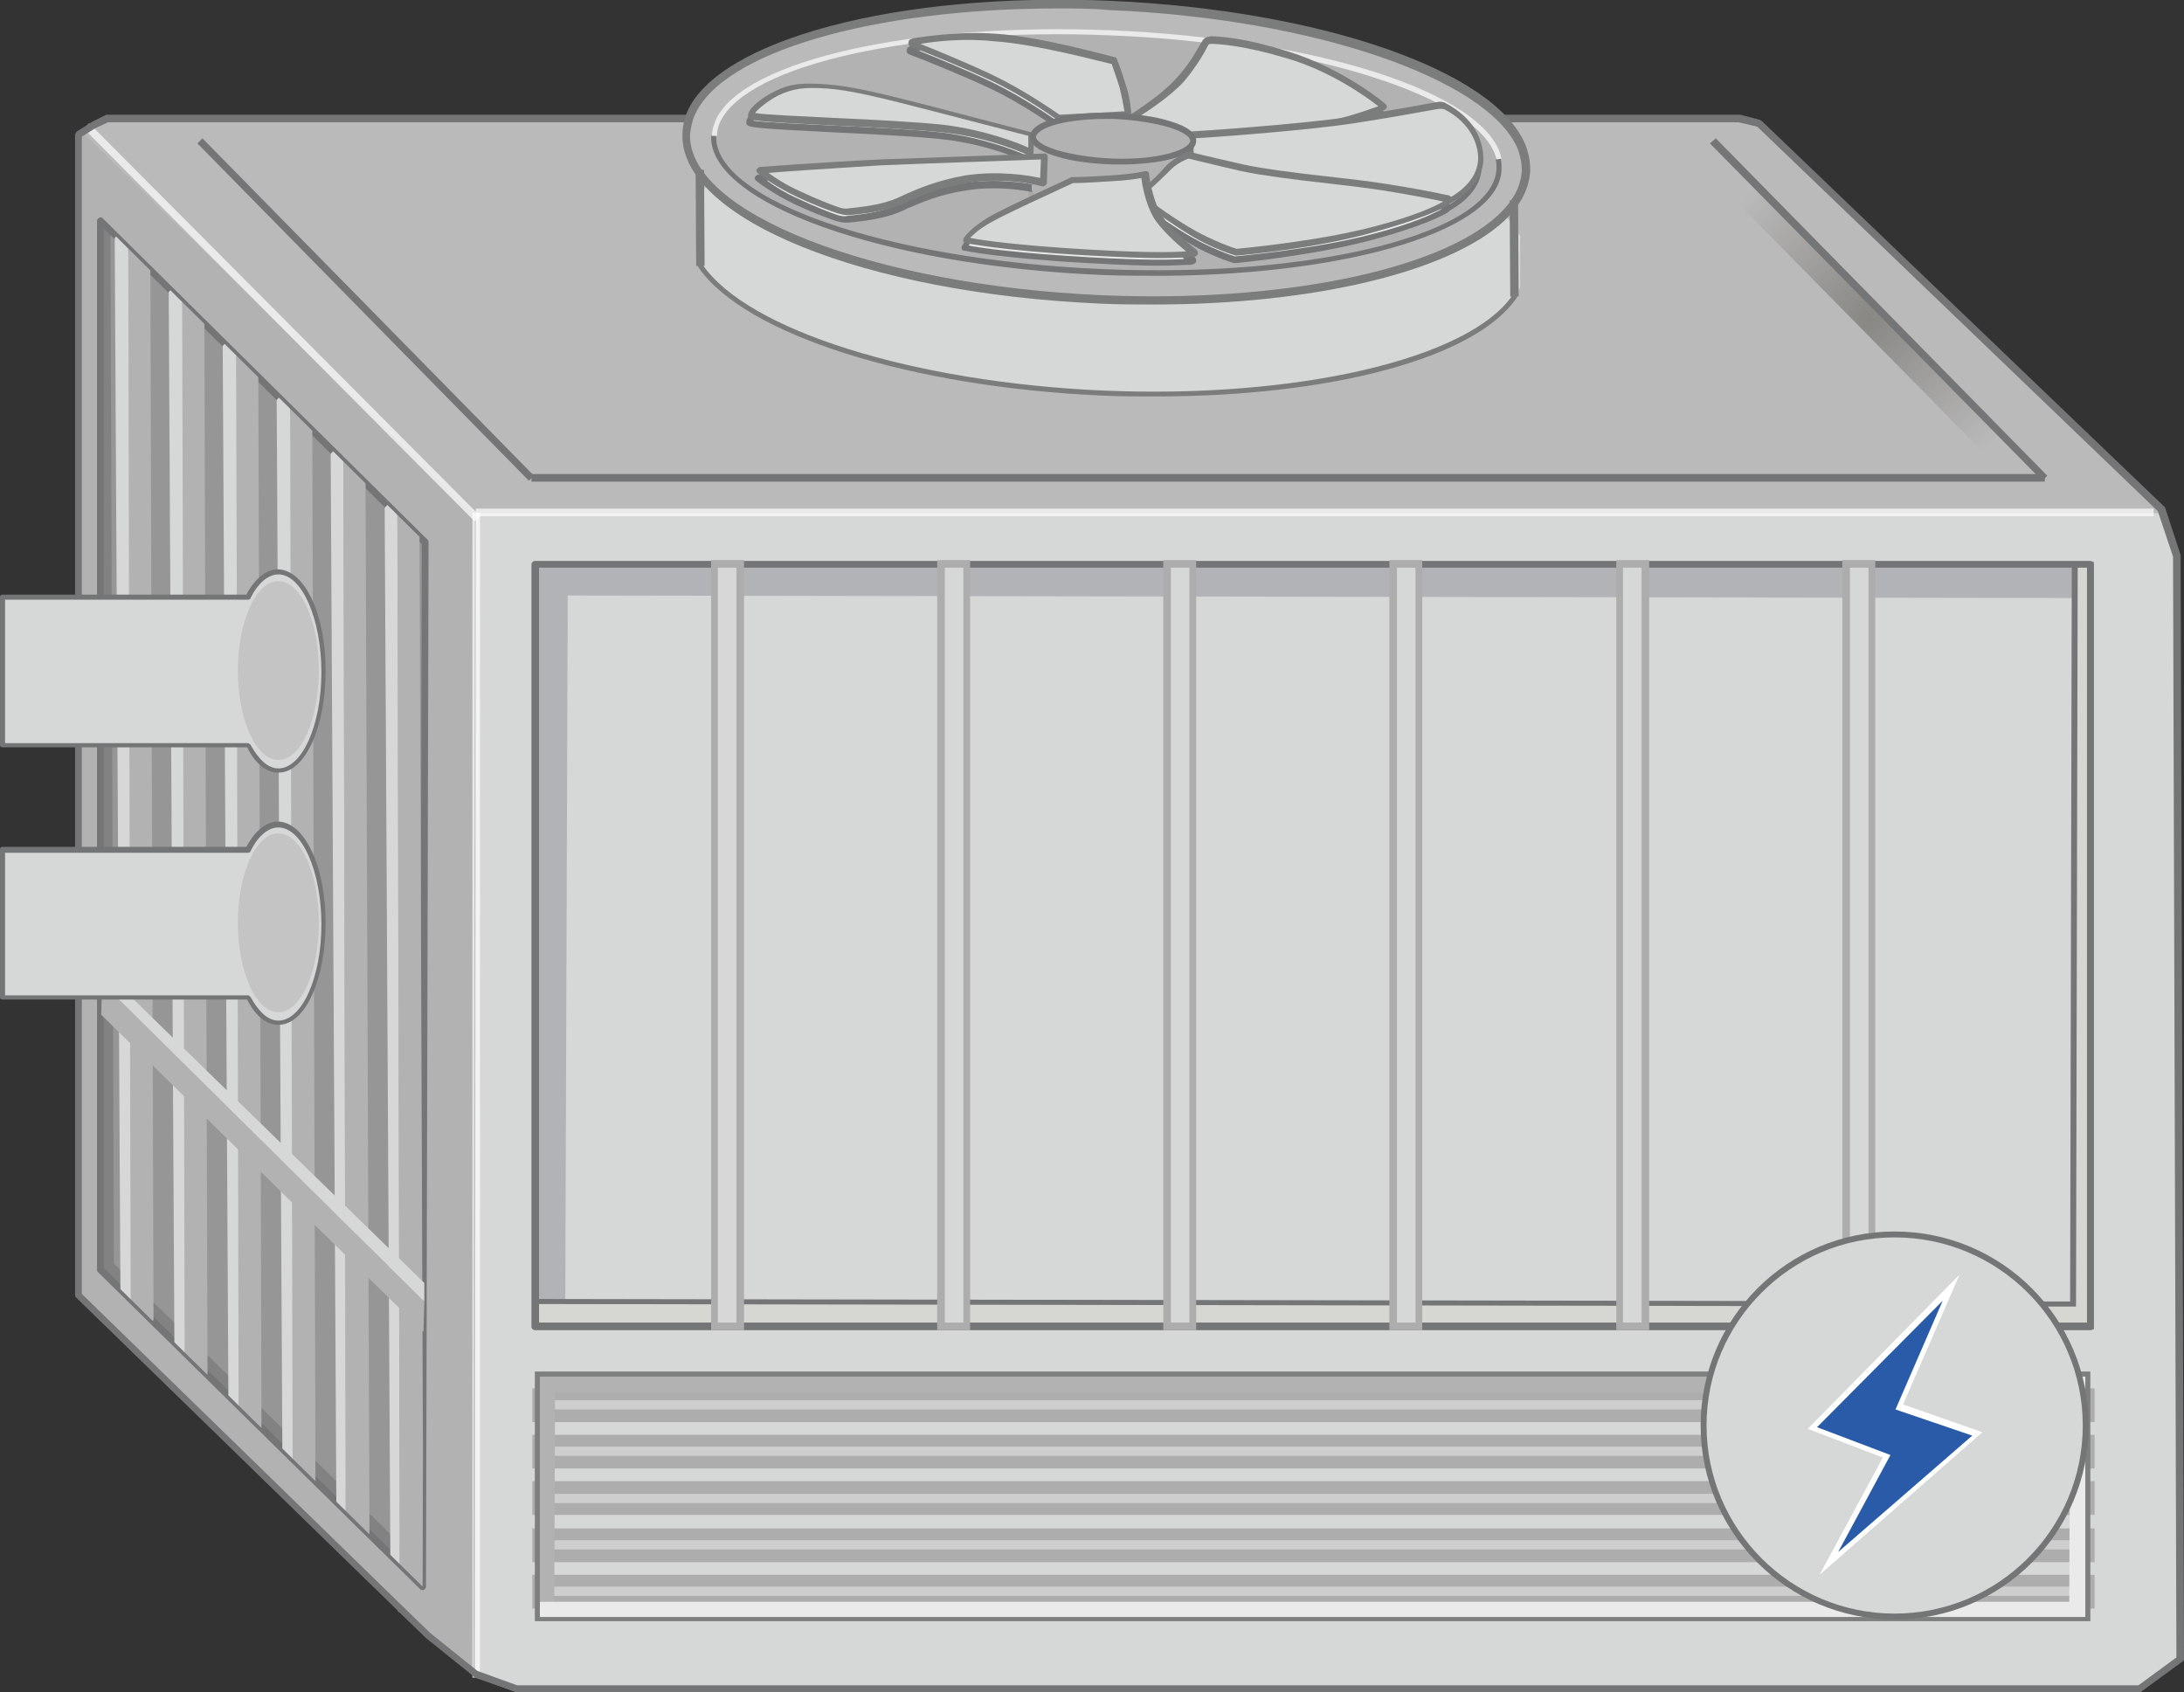 <svg version="1.1" id="图层_1" xmlns="http://www.w3.org/2000/svg" xmlns:xlink="http://www.w3.org/1999/xlink" x="0" y="0" width="258.9" height="200.6" xml:space="preserve"><rect width="100%" height="100%" fill="#333333" stroke="none"/><style>.st0{fill:#b2b2b2}.st3{fill:#747577}.st4{fill:#b2b2b2}.st4,.st5{clip-path:url(#SVGID_2_)}.st5,.st6{fill:#d6d7d7}.st7{fill:#bababa}.st8{opacity:.7}.st9{fill:#fff}.st12{fill:#adadad}.st13{fill:#cecece}.st14{fill:#eaeaea}.st19{fill:#7b7c7c}.st22{fill:#e8e8e8}.st23{fill:#c4c4c4}</style><switch><g><path class="st0" d="M56.3 60.6l-45.9-45-1.2.8v137.5l41.4 40.3 5.5 4.2.2-137.8z"/><path fill="#969696" d="M50.1 188.1l-38.2-37.6V26.2l38.5 38.1z"/><path fill="#828282" d="M50.1 188.1l-38.2-37.6.1-124.3 1.1 1.2.4 122.4 36.7 35.9z"/><path class="st3" d="M50.1 188.5c-.1 0-.2 0-.3-.1l-38.2-37.6c-.1-.1-.1-.2-.1-.3V26.2c0-.2.1-.3.3-.4.2-.1.3 0 .4.1L50.7 64c.1.1.1.2.1.3l-.3 123.8c0 .2-.1.3-.3.4h-.1zm-37.8-38.2l37.4 36.8.3-122.6-37.7-37.4v123.2z"/><defs><path id="SVGID_1_" d="M50.1 188.1l-38.2-37.6V26.2l38.5 38.1z"/></defs><clipPath id="SVGID_2_"><use xlink:href="#SVGID_1_" overflow="visible"/></clipPath><path class="st4" d="M17.8 24.1l.4 132.4-2.8 2.7-.2-132.6z"/><path class="st5" d="M15.2 26.6l.3 132.6-1.2-1.2-.7-129.8z"/><path class="st4" d="M24.2 30.5l.4 132.4-2.8 2.7L21.6 33z"/><path class="st5" d="M21.6 33l.3 132.6-1.2-1.2L20 34.6z"/><path class="st4" d="M30.6 36.9l.4 132.4-2.8 2.7L28 39.4z"/><path class="st5" d="M28 39.4l.3 132.6-1.2-1.2L26.4 41z"/><path class="st4" d="M37 43.3l.4 132.4-2.8 2.7-.2-132.6z"/><path class="st5" d="M34.4 45.8l.3 132.6-1.2-1.2-.7-129.8z"/><path class="st4" d="M43.3 49.7l.5 132.3-2.8 2.8-.3-132.6z"/><path class="st5" d="M40.7 52.2l.3 132.6-1.1-1.2-.7-129.8z"/><path class="st4" d="M49.7 56.1l.5 132.3-2.8 2.8-.3-132.6z"/><path class="st5" d="M47.1 58.6l.3 132.6-1.1-1.2-.7-129.8z"/><path class="st0" d="M50.2 157.9L12 120.3l.1-3.9 38.2 37.9z"/><path class="st6" d="M50.3 154.3L12 116.4h1.7l36.6 35.7zm208.1 42.8l-4.8 3.5H61.2l-4.9-1.8.1-138h199.8l1.8 5.5z"/><path class="st7" d="M256.2 60.8H56l-46.1-45 2.7-1.4H206l2.4.6z"/><g class="st8"><path transform="rotate(-44.863 33.395 38.268)" class="st9" d="M33 5.4h.9v65.7H33z"/></g><g class="st8"><path class="st9" d="M56.4 60.3h198.9v.9H56.4z"/></g><g class="st8"><path class="st9" d="M56 60.8h.9v138.1H56z"/></g><path class="st6" d="M63.4 66.9h184.4v90.4H63.4z"/><path opacity=".2" fill="#212333" d="M67.3 70.6l-.3 86.6h-3.4V66.9h183v4z"/><path fill="#d6d6d2" d="M245.6 154.6l.3-87.7h1.9v90.3H63.4v-2.9z"/><path class="st3" d="M248.2 157.6h-185V154h.3l181.9.3.2-87.7h2.6v91zm-184.4-.7h183.8V67.2h-1.3l-.2 87.7h-.3l-181.9-.3v2.3z"/><path class="st3" d="M247.8 157.7H63.4c-.2 0-.4-.2-.4-.4V66.9c0-.2.2-.4.4-.4h184.4c.2 0 .4.2.4.4v90.4c.1.2-.1.4-.4.4zm-183.9-.9h183.5V67.3H63.9v89.5z"/><path class="st6" d="M84.7 66.9h3v90.4h-3z"/><path class="st12" d="M88.2 157.7h-3.9V66.4h3.9v91.3zm-3.1-.9h2.2V67.3h-2.2v89.5z"/><path class="st6" d="M165.2 66.9h3v90.4h-3z"/><path class="st12" d="M168.6 157.7h-3.9V66.4h3.9v91.3zm-3-.9h2.2V67.3h-2.2v89.5z"/><path class="st6" d="M218.8 66.9h3v90.4h-3z"/><path class="st12" d="M222.3 157.7h-3.9V66.4h3.9v91.3zm-3-.9h2.2V67.3h-2.2v89.5z"/><path class="st6" d="M192 66.9h3v90.4h-3z"/><path class="st12" d="M195.5 157.7h-3.9V66.4h3.9v91.3zm-3.1-.9h2.2V67.3h-2.2v89.5z"/><path class="st6" d="M138.4 66.9h3v90.4h-3z"/><path class="st12" d="M141.8 157.7h-3.9V66.4h3.9v91.3zm-3-.9h2.2V67.3h-2.2v89.5z"/><path class="st6" d="M111.5 66.9h3v90.4h-3z"/><path class="st12" d="M115 157.7h-3.9V66.4h3.9v91.3zm-3-.9h2.2V67.3H112v89.5z"/><path class="st13" d="M63.8 165.3h183.7v2.6H63.8z"/><path class="st12" d="M248.3 168.6H63.1v-4h185.2v4zm-183.7-1.5h182.3V166H64.6v1.1z"/><path class="st13" d="M63.8 170.8h183.7v2.6H63.8z"/><path class="st12" d="M248.3 174.1H63.1v-4h185.2v4zm-183.7-1.5h182.3v-1.1H64.6v1.1z"/><path class="st13" d="M63.8 176.4h183.7v2.6H63.8z"/><path class="st12" d="M248.3 179.6H63.1v-4h185.2v4zm-183.7-1.4h182.3v-1.1H64.6v1.1z"/><path class="st13" d="M63.8 181.9h183.7v2.6H63.8z"/><path class="st12" d="M248.3 185.2H63.1v-4h185.2v4zm-183.7-1.5h182.3v-1.1H64.6v1.1z"/><path class="st13" d="M63.8 187.4h183.7v2.6H63.8z"/><path class="st12" d="M248.3 190.7H63.1v-4h185.2v4zm-183.7-1.5h182.3v-1.1H64.6v1.1z"/><path class="st0" d="M63.6 163.1h183.9v2H65.8l-.1 26.8h-2.1z"/><path class="st14" d="M247.5 191.9H63.6v-2h181.7l.1-26.8h2.1z"/><radialGradient id="SVGID_3_" cx="221.654" cy="37.842" r="20.768" gradientUnits="userSpaceOnUse"><stop offset="0" stop-color="#898784"/><stop offset="1" stop-color="#898784" stop-opacity="0"/></radialGradient><path fill="url(#SVGID_3_)" d="M242.3 56.7l-2.1 2.1L201 19l2.1-2.1z"/><g><path class="st3" d="M62.7 57L23.4 17l.6-.6 39.3 40z"/></g><g><path class="st3" d="M242.1 57l-39.4-40 .7-.6 39.3 40z"/></g><g><path class="st3" d="M63 56.2h179.4v.9H63z"/></g><path d="M247.8 192.2H63.4v-29.6h184.4v29.6zM64 191.7h183.2v-28.5H64v28.5z" fill="#7e7f7f"/><g><circle class="st6" cx="224.6" cy="169" r="22.6"/><path class="st3" d="M224.6 192c-12.7 0-23-10.3-23-23s10.3-23 23-23 23 10.3 23 23-10.3 23-23 23zm0-45.3c-12.3 0-22.3 10-22.3 22.3s10 22.3 22.3 22.3 22.3-10 22.3-22.3-10-22.3-22.3-22.3z"/></g><g><path fill="#295ba9" d="M225.1 166.8l9.3 3.2-17.6 15.4 6.9-12.7-8.9-3.3 16.5-16.7z"/><path class="st9" d="M215.7 186.7l7.5-13.9-8.9-3.4 18-18.3-6.7 15.4 9.4 3.3-19.3 16.9zm-.3-17.5l8.7 3.3-6.2 11.5 15.9-13.8-9.1-3.1 5.6-12.9-14.9 15z"/></g><path class="st3" d="M253.7 200.6H61.2l-4.9-1.7s-.1 0-.1-.1l-.6-.5-5.1-4.1-3.1-3c-.1 0-.2-.1-.3-.3L9 153.8c-.1-.1-.1-.2-.1-.3V16c0-.1.1-.3.2-.4l1.9-1.2 1.6-.8h193.7l2.3.6c.1 0 .1.1.2.1l47.8 45.8s.1.1.1.2l1.8 5.5v.1l.4 130.8c0 .1-.1.3-.2.3l-4.8 3.5c0 .1-.1.1-.2.1zm-192.4-.8h192.2l4.5-3.3-.4-130.5-1.8-5.4L208.3 15l-2.2-.5H12.8l-1.5.7-1.6 1v137.2l38.1 37.1 3.2 3.1 5.6 4.5 4.7 1.7z"/><g><path class="st6" d="M131.7 11.8c-24.4-1.1-44.8 4.2-49.3 12.1h.1l.1 6.9c4.7 8 24.3 14.7 48.1 15.8 24.8 1.1 45.5-4.4 49.5-12.5v-5.9h.1c-4.1-8.3-24.2-15.3-48.6-16.4z"/><path class="st19" d="M137 47c-2.1 0-4.2 0-6.3-.1-22.7-1-42.4-7.2-47.9-15.2-.1-.1-.1-.3.1-.4.1-.1.3-.1.4.1 5.4 7.8 25 13.9 47.4 14.9 22.9 1 43.4-3.7 48.6-11.3.1-.1.3-.2.4-.1.1.1.2.3.1.4C174.9 42.5 157.7 47 137 47z"/><path class="st7" d="M180.3 17.4c.4.9.6 1.9.6 2.8-.3 9.6-22.8 16.4-50.3 15.2-27.5-1.2-49.6-10-49.3-19.6 0-.8.2-1.5.5-2.3 3.5-8.4 24.5-14 49.8-12.9 24.8 1.1 45.1 8.3 48.7 16.8z"/><path class="st19" d="M136.8 36.1c-2 0-4.1 0-6.2-.1-28.2-1.2-50-10.1-49.7-20.1 0-.8.2-1.7.5-2.5C85 4.7 106.6-1 131.7.1c24.7 1.1 45.4 8.2 49.1 17 .4 1 .6 2 .6 3.1-.1 2.1-1.1 4.1-3.1 6-6.6 6.1-22.8 9.9-41.5 9.9zM125.4 1c-21.9 0-40 5.2-43.1 12.8-.3.7-.4 1.4-.5 2.1-.3 9.3 21.6 17.9 48.8 19.1 21 .9 39.9-2.9 47-9.5 1.8-1.7 2.7-3.4 2.8-5.3 0-.9-.2-1.8-.5-2.6-3.6-8.3-24.3-15.4-48.3-16.4-2.1-.2-4.2-.2-6.2-.2z"/><path d="M177.3 17.7c.4.8.5 1.5.5 2.3-.3 7.8-21.4 13.3-47.2 12.2-25.7-1.1-46.3-8.3-46-16.1 0-.6.2-1.3.5-1.9 3.3-6.8 23-11.4 46.7-10.4 23.1 1.1 42.1 7 45.5 13.9z" fill="#738b8c"/><path class="st0" d="M177.4 17.8c.4.8.5 1.5.5 2.3-.3 7.8-21.4 13.3-47.2 12.2-25.7-1.1-46.3-8.3-46-16.1 0-.6.2-1.3.5-1.9 3.3-6.8 23-11.4 46.7-10.4C155.1 5 174 11 177.4 17.8z"/><path class="st3" d="M138.1 32.7c-2.4 0-4.9 0-7.5-.1-25.9-1.1-46.6-8.5-46.3-16.5h.6c-.3 7.6 20.2 14.7 45.7 15.8 25.5 1.1 46.5-4.3 46.8-11.9 0-.4 0-.7-.1-1.1l.6-.1c.1.4.1.8.1 1.3-.2 7.1-17.6 12.4-39.9 12.6z"/><path class="st14" d="M177.4 18.9c-.1-.4-.2-.7-.4-1.1-3.3-6.8-22.7-12.7-45.2-13.6-23.2-1-43.1 3.4-46.4 10.2-.3.6-.4 1.2-.4 1.7h-.6c0-.7.2-1.3.5-2 3.4-7 23.6-11.5 47-10.5 23.1 1 42.3 6.8 45.7 14 .2.4.3.8.4 1.2l-.6.1z"/><path d="M141.1 17.3l-.2 6.2c0 1.5-4.3 2.6-9.6 2.4-5.2-.1-9.4-1.5-9.4-2.9l.2-6.2" fill="#a8a7a5"/><path class="st22" d="M122.1 19s-4.5-2.2-10.4-2.9c-5.9-.7-22.6-1-22.8-1.5-.2-.5 1.3-1.9 3-2.7 1.7-.8 3-1 6-.8 3 .2 6.9 1.2 12.7 2.7 5.8 1.5 11.5 3 11.5 3V19z"/><path class="st3" d="M122.1 19.3h-.2s-4.5-2.2-10.3-2.8c-2.8-.3-8-.6-12.6-.8-10-.5-10.3-.6-10.5-1-.3-.9 1.7-2.4 3.2-3.1 1.8-.9 3.2-1 6.1-.8 2.9.2 6.6 1.1 12.8 2.7l11.5 3c.2 0 .3.2.3.4l-.1 2.2c0 .1-.1.2-.2.3.1-.1 0-.1 0-.1zm-32.8-5c1.1.2 5.7.4 9.7.6 4.6.2 9.9.5 12.6.8 4.8.6 8.7 2.1 10 2.7V17l-11.2-2.9c-6.2-1.6-9.8-2.5-12.6-2.7-2.8-.2-4.1 0-5.8.8-1.3.7-2.4 1.7-2.7 2.1z"/><path class="st22" d="M133.6 14.4l-8.3.5s-3.7-2.7-7.8-4.7c-3.3-1.6-8-3.5-9.5-4.1-.3-.1-.3-.2.1-.3 1.5-.2 5.4-.8 9.5-.5 5.3.3 14.2 2.8 14.2 2.8s.5 1.2 1 2.9c.6 1.7.8 3.4.8 3.4z"/><path class="st3" d="M125.3 15.2c-.1 0-.2 0-.2-.1 0 0-3.7-2.7-7.7-4.6-3.4-1.6-8.1-3.5-9.5-4-.3-.1-.5-.3-.4-.6 0-.4.5-.4.7-.5 1.5-.2 5.4-.8 9.6-.5 5.3.3 14.1 2.8 14.2 2.8.1 0 .2.1.2.2 0 0 .5 1.2 1 2.9.6 1.7.7 3.4.7 3.5 0 .1 0 .2-.1.3-.1.1-.2.1-.3.1l-8.2.5c.1 0 0 0 0 0zM108.9 6c2 .8 5.9 2.4 8.8 3.8 3.7 1.8 7.1 4.2 7.7 4.6l7.7-.4c-.1-.6-.3-1.7-.6-2.9-.4-1.3-.8-2.3-.9-2.7-1.3-.3-9.1-2.4-13.9-2.7-3.6-.3-7 .1-8.8.3z"/><path class="st22" d="M123.5 22.5s-4.3-1.2-9.2-.4c-4.9.8-6.8 2.3-9.2 3-1.6.5-3.6.7-4.7.8-.4 0-.9 0-1.3-.2-.9-.3-2.7-1-4.7-1.9-2.8-1.3-4.7-2.9-4.7-2.9s6.2-.5 14.4-.9c8.2-.3 19.4-.7 19.4-.7v3.2z"/><path class="st3" d="M100.3 26.4c-.4 0-.8-.1-1.2-.2-.9-.3-2.8-1-4.7-1.9-2.8-1.3-4.7-2.8-4.8-2.9-.1-.1-.2-.3-.1-.4 0-.1.2-.2.3-.3.1 0 6.3-.5 14.4-.9 8.2-.3 19.4-.7 19.4-.7.1 0 .2 0 .3.1.1.1.1.2.1.3l-.1 3.1c0 .1-.1.2-.2.3s-.2.1-.3.1c0 0-4.3-1.2-9-.4-3.2.5-5.1 1.4-6.8 2.1-.8.4-1.5.7-2.3.9-1.7.5-3.7.7-4.8.8 0-.1-.1 0-.2 0zm-9.4-5c.8.6 2.2 1.5 3.8 2.2 1.9.9 3.7 1.6 4.6 1.9.3.1.8.2 1.1.1 1-.1 3-.3 4.6-.8.7-.2 1.4-.5 2.2-.9 1.6-.7 3.7-1.6 7-2.2 4-.6 7.6 0 8.9.3l.1-2.2c-2.1.1-11.8.4-19 .7-6.1.3-11.2.7-13.3.9z"/><path class="st22" d="M140.2 17.3l-6.7-2.2s4.3-2.5 6.3-5c1.6-1.8 2.4-3.5 2.8-4.1.1-.2.3-.4.6-.4 1.1 0 4.1.2 9.1 1.8 6.5 2 11.5 6.2 11.5 6.2s-3.4 1.5-7.4 2.2c-7.7 1.3-16.2 1.5-16.2 1.5z"/><path class="st3" d="M140.2 17.6h-.1l-6.7-2.2c-.1 0-.2-.2-.3-.3 0-.1.1-.3.2-.4 0 0 4.2-2.5 6.2-4.9 1.6-1.9 2.4-3.5 2.7-4.1.2-.4.5-.6 1-.6 1.1 0 4.1.2 9.2 1.8 6.5 2 11.6 6.2 11.6 6.3.1.1.1.2.1.3s-.1.2-.2.3c0 0-3.5 1.5-7.5 2.2-7.6 1.4-16.1 1.6-16.2 1.6zm-5.8-2.6l5.8 1.9c.8 0 8.8-.3 16.2-1.5 3-.5 5.6-1.5 6.8-1.9-1.4-1.1-5.7-4.2-10.9-5.7-5-1.5-8-1.7-9-1.7-.2 0-.2 0-.3.2-.3.6-1.2 2.3-2.8 4.2-1.6 1.8-4.4 3.6-5.8 4.5z"/><path class="st22" d="M170.9 25.1s-3.2.4-10.8-.5c-7.5-1-19.1-3.7-19.1-3.7V17s12.8-.8 19.4-1.8c5.3-.8 8.8-1.5 10-1.7.3-.1.6 0 .9.1 1.1.5 3.7 2.2 4.1 5.5.6 4.1-4.5 6-4.5 6z"/><path class="st3" d="M168.5 25.6c-1.8 0-4.5-.1-8.5-.6-7.5-1-19.1-3.7-19.2-3.8-.2 0-.3-.2-.3-.4v-3.9c0-.2.2-.4.3-.4.1 0 12.9-.8 19.4-1.8 5.2-.8 8.7-1.4 10-1.7.4-.1.8 0 1.1.2 1.1.6 3.9 2.3 4.3 5.8.6 4.4-4.7 6.4-4.8 6.5h-.1c.2 0-.6.1-2.2.1zm2.4-.5zm-29.6-4.5c1.8.4 12 2.8 18.8 3.7 6.9.9 10.2.6 10.6.5.5-.2 4.7-2 4.3-5.7-.4-3.1-2.9-4.7-3.9-5.2-.2-.1-.4-.1-.7-.1-1.3.2-4.8.9-10 1.7-5.9.9-17 1.7-19.1 1.8v3.3z"/><path class="st22" d="M146.4 30.8s-2.8-.9-5.2-2.3c-2.4-1.4-6.5-4.4-6.5-4.4s2.3-2 3.3-3.2c1.1-1.1 2.6-1.7 2.6-1.7s2.4.6 6.4 1.5 12.4 1.6 16.9 2.4c3.2.5 5.9 1.1 7.1 1.3.5.1.6.3.2.5-1 .6-3.3 1.7-8.3 3.1-7.1 2-16.5 2.8-16.5 2.8z"/><path class="st3" d="M146.4 31.2h-.1c-.1 0-2.9-.9-5.2-2.3-2.4-1.4-6.3-4.3-6.5-4.4-.1-.1-.1-.2-.1-.3 0-.1 0-.2.1-.3 0 0 2.3-2 3.3-3.2 1.1-1.2 2.6-1.7 2.7-1.8h.2s2.4.6 6.4 1.5c2.3.5 6.1 1 9.8 1.4 2.7.3 5.2.6 7.1.9 3.2.5 5.8 1 7.1 1.3.2 0 .7.1.8.5 0 .2 0 .4-.4.7-1 .6-3.4 1.7-8.4 3.1-7.2 2-16.7 2.9-16.8 2.9zm-11.1-7.1c1 .8 4.1 3 6.1 4.1 2.1 1.2 4.6 2.1 5 2.2.9-.1 9.8-.9 16.5-2.7 4.6-1.2 6.9-2.3 8-2.9-1.3-.3-3.9-.7-7-1.3-1.9-.3-4.4-.6-7-.9-3.7-.4-7.5-.9-9.9-1.4-3.5-.8-5.8-1.4-6.3-1.5-.3.1-1.5.6-2.3 1.5-.9.9-2.4 2.3-3.1 2.9z"/><path class="st22" d="M140.7 31c-1 .1-3.9.3-11.7-.1-11-.6-14.9-1.5-14.9-1.5s.5-1 2.7-2.4c2.2-1.3 9.9-4.8 9.9-4.8s1.1 0 4.4-.2c3.3-.2 4.1-.5 4.1-.5s.3 2.8 1.4 4.9c.9 1.6 3.2 3.6 4.2 4.3.3.1.4.2-.1.3z"/><path class="st3" d="M137.3 31.5c-1.8 0-4.5-.1-8.2-.3-10.9-.6-14.8-1.5-14.9-1.5-.1 0-.2-.1-.2-.2v-.3s.6-1.1 2.9-2.5c2.2-1.3 9.6-4.6 9.9-4.8h.2s1.2 0 4.4-.2c3.1-.2 4-.5 4.1-.5h.3c.1.1.2.2.2.3 0 0 .3 2.8 1.4 4.7.8 1.5 3.1 3.4 4.1 4.2.3.2.3.4.3.6-.1.3-.5.4-.7.4-.9 0-1.9.1-3.8.1zm-22.5-2.4c1.4.3 5.7.9 14.3 1.4 7 .4 10 .3 11.3.2-1.1-.9-3.1-2.6-3.9-4.1-.9-1.6-1.3-3.7-1.4-4.6-.5.1-1.7.3-3.8.4-2.8.2-4 .2-4.3.2-.8.4-7.7 3.5-9.8 4.7-1.3.7-2 1.4-2.4 1.8z"/><path class="st0" d="M141.5 16.7l-.2 6.2c0 1.5-4.3 2.6-9.6 2.4-5.2-.1-9.4-1.5-9.4-2.9l.2-6.2"/><path class="st6" d="M122.3 18.1s-4.5-2.2-10.4-2.9c-5.9-.7-22.6-1-22.8-1.5-.2-.5 1.3-1.9 3-2.7 1.7-.8 3-1 6-.8 3 .2 6.9 1.2 12.7 2.7 5.8 1.5 11.5 3 11.5 3v2.2z"/><path class="st19" d="M122.3 18.5h-.2s-4.5-2.2-10.3-2.8c-2.8-.3-8-.6-12.6-.8-10-.5-10.3-.6-10.5-1-.3-.9 1.7-2.4 3.2-3.1 1.8-.9 3.2-1 6.1-.8 2.9.2 6.6 1.1 12.8 2.7l11.5 3c.2 0 .3.2.3.4l-.1 2.2c0 .1-.1.2-.2.3.1-.2 0-.1 0-.1zm-32.8-5.1c1.1.2 5.7.4 9.8.6 4.6.2 9.8.5 12.6.8 4.8.6 8.7 2.1 10 2.7v-1.4l-11.2-2.9c-6.2-1.6-9.8-2.5-12.6-2.7-2.8-.2-4.1 0-5.8.8-1.4.7-2.5 1.7-2.8 2.1z"/><path class="st6" d="M133.8 13.5l-8.3.5s-3.7-2.7-7.8-4.7c-3.3-1.6-8-3.5-9.5-4.1-.3-.1-.3-.2.1-.3 1.5-.2 5.4-.8 9.5-.5 5.3.3 14.2 2.8 14.2 2.8s.5 1.2 1 2.9c.6 1.8.8 3.4.8 3.4z"/><path class="st19" d="M125.5 14.3c-.1 0-.2 0-.2-.1 0 0-3.7-2.7-7.7-4.6-3.4-1.6-8.1-3.5-9.5-4-.3-.1-.5-.3-.4-.6 0-.4.5-.4.7-.5 1.5-.2 5.4-.8 9.6-.5 5.3.3 14.1 2.8 14.2 2.8.1 0 .2.1.2.2 0 0 .5 1.2 1 2.9.6 1.7.7 3.4.7 3.5 0 .1 0 .2-.1.3-.1.1-.2.1-.3.1l-8.2.5zm-16.4-9.1c2 .8 5.9 2.4 8.8 3.8 3.7 1.8 7.1 4.2 7.7 4.6l7.7-.4c-.1-.6-.3-1.7-.6-2.9-.4-1.3-.8-2.3-.9-2.7-1.3-.3-9.1-2.4-13.9-2.7-3.6-.4-7 0-8.8.3z"/><path class="st6" d="M123.7 21.7s-4.3-1.2-9.2-.4c-4.9.8-6.8 2.3-9.2 3-1.6.5-3.6.7-4.7.8-.4 0-.9 0-1.3-.2-.9-.3-2.7-1-4.7-1.9-2.8-1.3-4.7-2.9-4.7-2.9s6.2-.5 14.4-.9c8.2-.3 19.4-.7 19.4-.7v3.2z"/><path class="st19" d="M100.5 25.5c-.4 0-.8-.1-1.2-.2-.9-.3-2.8-1-4.7-1.9-2.8-1.3-4.7-2.8-4.8-2.9-.1-.1-.2-.3-.1-.4 0-.1.2-.2.3-.3.1 0 6.3-.5 14.4-.9 8.2-.3 19.4-.7 19.4-.7.1 0 .2 0 .3.1.1.1.1.2.1.3l-.1 3.1c0 .1-.1.2-.2.3-.1.1-.2.1-.3.1 0 0-4.3-1.2-9-.4-3.2.5-5.1 1.4-6.8 2.1-.8.4-1.5.7-2.3.9-1.7.5-3.7.7-4.8.8h-.2zm-9.4-5c.8.6 2.2 1.5 3.8 2.2 1.9.9 3.7 1.6 4.6 1.9.3.1.8.2 1.1.1 1-.1 3-.3 4.6-.8.7-.2 1.4-.5 2.2-.9 1.6-.7 3.7-1.6 7-2.2 4-.6 7.6 0 8.9.3l.1-2.2c-2.1.1-11.8.4-19 .7-6.1.4-11.2.7-13.3.9z"/><path class="st6" d="M140.4 16.4l-6.7-2.2s4.3-2.5 6.3-5c1.6-1.8 2.4-3.5 2.8-4.1.1-.2.3-.4.6-.4 1.1 0 4.1.2 9.1 1.8 6.5 2 11.5 6.2 11.5 6.2s-3.4 1.5-7.4 2.2c-7.7 1.3-16.2 1.5-16.2 1.5z"/><path class="st19" d="M140.4 16.8h-.1l-6.7-2.2c-.1 0-.2-.2-.3-.3 0-.1.1-.3.2-.4 0 0 4.2-2.5 6.2-4.9 1.6-1.8 2.4-3.5 2.8-4.1.2-.4.5-.5 1-.6 1.1 0 4.1.2 9.2 1.8 6.5 2 11.6 6.2 11.6 6.3.1.1.1.2.1.3s-.1.2-.2.3c0 0-3.5 1.5-7.5 2.2-7.7 1.4-16.2 1.6-16.3 1.6zm-5.8-2.7l5.8 1.9c.8 0 8.8-.3 16.2-1.5 3-.5 5.6-1.5 6.8-1.9-1.4-1.1-5.7-4.2-10.9-5.7-5-1.5-8-1.7-9-1.7-.1 0-.2 0-.3.2-.4.8-1.3 2.4-2.8 4.2-1.6 1.8-4.5 3.7-5.8 4.5z"/><path class="st6" d="M171.1 24.3s-3.2.4-10.8-.5c-7.5-1-19.1-3.7-19.1-3.7v-3.9s12.8-.8 19.4-1.8c5.3-.8 8.8-1.5 10-1.7.3-.1.6 0 .9.1 1.1.5 3.7 2.2 4.1 5.5.6 4.1-4.5 6-4.5 6z"/><path class="st19" d="M168.7 24.7c-1.8 0-4.5-.1-8.5-.6-7.5-1-19.1-3.7-19.2-3.8-.2 0-.3-.2-.3-.4V16c0-.2.2-.4.3-.4.1 0 12.9-.8 19.4-1.8 5.2-.8 8.7-1.5 10-1.7.4-.1.8 0 1.1.2 1.1.6 3.9 2.3 4.3 5.8.6 4.4-4.7 6.4-4.8 6.5h-.1c.2 0-.6.1-2.2.1zm2.4-.4zm-29.6-4.6c1.8.4 12 2.8 18.8 3.7 6.9.9 10.2.6 10.6.5.5-.2 4.7-2 4.3-5.7-.4-3.1-2.9-4.7-3.9-5.2-.2-.1-.4-.1-.7-.1-1.3.2-4.8.9-10 1.7-5.9.9-17 1.7-19.1 1.8v3.3z"/><ellipse transform="rotate(-88.379 132.012 16.463)" class="st0" cx="132" cy="16.5" rx="2.7" ry="9.5"/><path class="st3" d="M132.8 19.5h-.9c-2.6-.1-5-.4-6.8-1-2-.6-3-1.4-3-2.3 0-.9 1.1-1.7 3.1-2.2 1.8-.5 4.3-.7 6.8-.6 2.6.1 5 .4 6.8 1 2 .6 3 1.4 3 2.3 0 1.9-4.5 2.8-9 2.8zm-1.7-5.4c-2.1 0-4.1.2-5.7.6-1.9.5-2.5 1.1-2.6 1.5 0 .4.6 1 2.5 1.6 1.7.5 4.1.9 6.6 1 5.6.2 9.1-1.1 9.2-2.1 0-.4-.6-1-2.5-1.6-1.7-.5-4.1-.9-6.6-1h-.9z"/><path class="st6" d="M146.6 30s-2.8-.9-5.2-2.3c-2.4-1.4-6.5-4.4-6.5-4.4s2.3-2 3.3-3.2c1.1-1.1 2.6-1.7 2.6-1.7s2.4.6 6.4 1.5 12.4 1.6 16.9 2.4c3.2.5 5.9 1.1 7.1 1.3.5.1.6.3.2.5-1 .6-3.3 1.7-8.3 3.1-7.1 1.9-16.5 2.8-16.5 2.8z"/><path class="st19" d="M146.6 30.3h-.1c-.1 0-2.9-.9-5.2-2.3-2.4-1.4-6.3-4.3-6.5-4.4-.1-.1-.1-.2-.1-.3 0-.1 0-.2.1-.3 0 0 2.3-2 3.3-3.2 1.1-1.2 2.6-1.7 2.7-1.8h.2s2.4.6 6.4 1.5c2.3.5 6.1 1 9.8 1.4 2.7.3 5.2.6 7.1.9 3.2.5 5.8 1 7.1 1.3.2 0 .7.1.7.5 0 .2 0 .4-.4.7-1 .6-3.4 1.7-8.4 3.1-7.1 2.1-16.6 2.9-16.7 2.9zm-11.1-7.1c1 .8 4.1 3 6.1 4.1 2.1 1.2 4.6 2.1 5 2.2.9-.1 9.8-.9 16.5-2.7 4.6-1.2 6.9-2.3 8-2.9-1.3-.3-3.9-.8-7-1.3-1.9-.3-4.4-.6-7-.9-3.7-.4-7.5-.9-9.9-1.4-3.5-.8-5.8-1.4-6.3-1.5-.3.1-1.5.6-2.3 1.5-.9.9-2.4 2.3-3.1 2.9z"/><g><path class="st6" d="M140.9 30.1c-1 .1-3.9.3-11.7-.1-11-.6-14.9-1.5-14.9-1.5s.5-1 2.7-2.4c2.2-1.3 9.9-4.8 9.9-4.8s1.1 0 4.4-.2c3.3-.2 4.1-.5 4.1-.5s.3 2.8 1.4 4.9c.9 1.6 3.2 3.6 4.2 4.3.3.1.3.3-.1.3z"/><path class="st19" d="M137.5 30.6c-1.8 0-4.5-.1-8.2-.3-10.9-.6-14.8-1.5-14.9-1.5-.1 0-.2-.1-.2-.2v-.3s.6-1.1 2.9-2.5c2.2-1.3 9.6-4.6 9.9-4.8h.2s1.2 0 4.4-.2c3.1-.2 4-.5 4.1-.5h.3c.1 0 .2.2.2.3 0 0 .3 2.8 1.4 4.7.8 1.5 3.1 3.4 4.1 4.2.3.2.3.4.3.6-.1.3-.5.4-.7.4-.9 0-1.9.1-3.8.1zM115 28.2c1.4.3 5.7.9 14.3 1.4 7 .4 10 .3 11.3.2-1.1-.9-3.1-2.7-3.9-4.1-.9-1.6-1.3-3.7-1.4-4.6-.5.1-1.7.3-3.8.4-2.8.2-4 .2-4.3.2-.8.4-7.7 3.5-9.8 4.7-1.4.8-2 1.4-2.4 1.8z"/></g><g><path class="st7" d="M83 31.5l-.1-11.4"/><path transform="matrix(1 -.006 .006 1 -.162 .525)" class="st19" d="M82.5 20.1h1v11.4h-1z"/></g><g><path class="st7" d="M179.5 35.2V23.7"/><path transform="matrix(1 -.006 .006 1 -.182 1.134)" class="st19" d="M179 23.7h1v11.4h-1z"/></g></g><g><path class="st6" d="M33 67.9c-1.4 0-2.6 1.1-3.6 3H.3v17.5h29.1c1 1.8 2.2 3 3.6 3 3 0 5.4-5.2 5.4-11.7 0-6.6-2.4-11.8-5.4-11.8z"/><path class="st3" d="M33 91.6c-1.4 0-2.7-1-3.7-3H.3c-.2 0-.3-.1-.3-.3V70.8c0-.2.1-.3.3-.3h28.9c1-1.9 2.4-3 3.7-3 3.2 0 5.7 5.3 5.7 12S36.2 91.6 33 91.6zM.6 88.1h28.8c.1 0 .2.1.3.2 1 1.8 2.1 2.8 3.3 2.8 2.8 0 5.1-5.1 5.1-11.4S35.8 68.1 33 68.1c-1.2 0-2.4 1-3.3 2.8 0 .1-.1.2-.3.2H.6v17z"/><ellipse class="st23" cx="33" cy="79.5" rx="4.8" ry="10.6"/><path class="st6" d="M33 97.8c-1.4 0-2.6 1.1-3.6 3H.3v17.5h29.1c1 1.8 2.2 3 3.6 3 3 0 5.4-5.2 5.4-11.7S36 97.8 33 97.8z"/><path class="st3" d="M33 121.5c-1.4 0-2.7-1-3.7-3H.3c-.2 0-.3-.1-.3-.3v-17.5c0-.2.1-.3.3-.3h28.9c1-1.9 2.4-3 3.7-3 3.2 0 5.7 5.3 5.7 12s-2.4 12.1-5.6 12.1zM.6 118h28.8c.1 0 .2.1.3.2 1 1.8 2.1 2.8 3.3 2.8 2.8 0 5.1-5.1 5.1-11.4S35.8 98.1 33 98.1c-1.2 0-2.4 1-3.3 2.8 0 .1-.1.2-.3.2H.6V118z"/><ellipse class="st23" cx="33" cy="109.4" rx="4.8" ry="10.6"/></g></g></switch></svg>